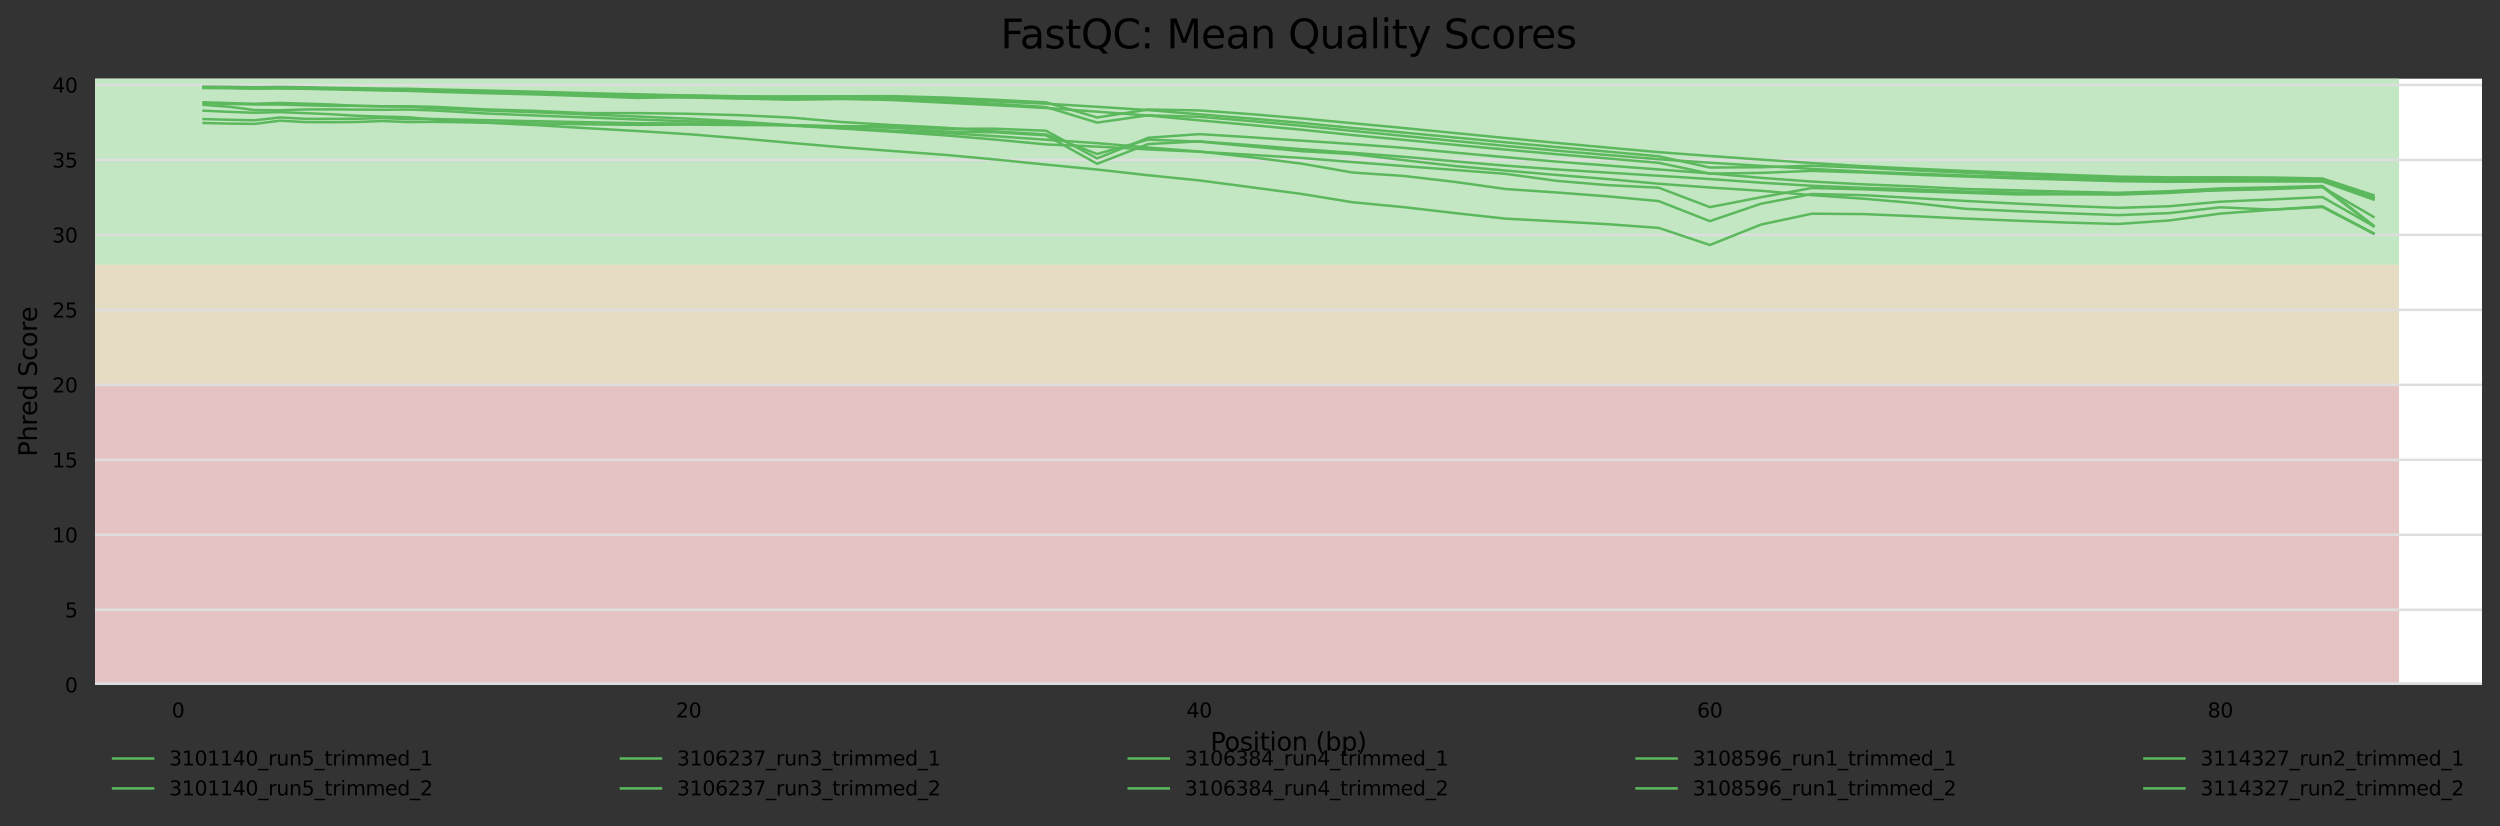<?xml version="1.0" encoding="utf-8" standalone="no"?>
<!DOCTYPE svg PUBLIC "-//W3C//DTD SVG 1.1//EN"
  "http://www.w3.org/Graphics/SVG/1.1/DTD/svg11.dtd">
<svg xmlns:xlink="http://www.w3.org/1999/xlink" width="1000.318pt" height="330.542pt" viewBox="0 0 1000.318 330.542" xmlns="http://www.w3.org/2000/svg" version="1.1">
 <rect x="0" y="0" width="1000.318" height="330.542" fill="#333333" stroke="none"/>
 <defs>
  <style type="text/css">*{stroke-linejoin: round; stroke-linecap: butt}</style>
 </defs>
 <g id="figure_1">
  <g id="axes_1">
   <g id="patch_1">
    <path d="M 38.058 273.99 
L 993.118 273.99 
L 993.118 31.483 
L 38.058 31.483 
z
" style="fill: #ffffff"/>
   </g>
   <g id="patch_2">
    <path d="M 38.058 105.993 
L 959.921 105.993 
L 959.921 -326 
L 38.058 -326 
z
" clip-path="url(#pd49bb35124)" style="fill: #c3e6c3"/>
   </g>
   <g id="patch_3">
    <path d="M 38.058 153.992 
L 959.921 153.992 
L 959.921 105.993 
L 38.058 105.993 
z
" clip-path="url(#pd49bb35124)" style="fill: #e6dcc3"/>
   </g>
   <g id="patch_4">
    <path d="M 38.058 273.99 
L 959.921 273.99 
L 959.921 153.992 
L 38.058 153.992 
z
" clip-path="url(#pd49bb35124)" style="fill: #e6c3c3"/>
   </g>
   <g id="matplotlib.axis_1">
    <g id="xtick_1">
     <g id="text_1">
      <!-- 0 -->
      <g transform="translate(68.71 287.069) scale(0.08 -0.08)">
       <defs>
        <path id="DejaVuSans-30" d="M 2034 4250 
Q 1547 4250 1301 3770 
Q 1056 3291 1056 2328 
Q 1056 1369 1301 889 
Q 1547 409 2034 409 
Q 2525 409 2770 889 
Q 3016 1369 3016 2328 
Q 3016 3291 2770 3770 
Q 2525 4250 2034 4250 
z
M 2034 4750 
Q 2819 4750 3233 4129 
Q 3647 3509 3647 2328 
Q 3647 1150 3233 529 
Q 2819 -91 2034 -91 
Q 1250 -91 836 529 
Q 422 1150 422 2328 
Q 422 3509 836 4129 
Q 1250 4750 2034 4750 
z
" transform="scale(0.016)"/>
       </defs>
       <use xlink:href="#DejaVuSans-30"/>
      </g>
     </g>
    </g>
    <g id="xtick_2">
     <g id="text_2">
      <!-- 20 -->
      <g transform="translate(270.456 287.069) scale(0.08 -0.08)">
       <defs>
        <path id="DejaVuSans-32" d="M 1228 531 
L 3431 531 
L 3431 0 
L 469 0 
L 469 531 
Q 828 903 1448 1529 
Q 2069 2156 2228 2338 
Q 2531 2678 2651 2914 
Q 2772 3150 2772 3378 
Q 2772 3750 2511 3984 
Q 2250 4219 1831 4219 
Q 1534 4219 1204 4116 
Q 875 4013 500 3803 
L 500 4441 
Q 881 4594 1212 4672 
Q 1544 4750 1819 4750 
Q 2544 4750 2975 4387 
Q 3406 4025 3406 3419 
Q 3406 3131 3298 2873 
Q 3191 2616 2906 2266 
Q 2828 2175 2409 1742 
Q 1991 1309 1228 531 
z
" transform="scale(0.016)"/>
       </defs>
       <use xlink:href="#DejaVuSans-32"/>
       <use xlink:href="#DejaVuSans-30" x="63.623"/>
      </g>
     </g>
    </g>
    <g id="xtick_3">
     <g id="text_3">
      <!-- 40 -->
      <g transform="translate(474.747 287.069) scale(0.08 -0.08)">
       <defs>
        <path id="DejaVuSans-34" d="M 2419 4116 
L 825 1625 
L 2419 1625 
L 2419 4116 
z
M 2253 4666 
L 3047 4666 
L 3047 1625 
L 3713 1625 
L 3713 1100 
L 3047 1100 
L 3047 0 
L 2419 0 
L 2419 1100 
L 313 1100 
L 313 1709 
L 2253 4666 
z
" transform="scale(0.016)"/>
       </defs>
       <use xlink:href="#DejaVuSans-34"/>
       <use xlink:href="#DejaVuSans-30" x="63.623"/>
      </g>
     </g>
    </g>
    <g id="xtick_4">
     <g id="text_4">
      <!-- 60 -->
      <g transform="translate(679.038 287.069) scale(0.08 -0.08)">
       <defs>
        <path id="DejaVuSans-36" d="M 2113 2584 
Q 1688 2584 1439 2293 
Q 1191 2003 1191 1497 
Q 1191 994 1439 701 
Q 1688 409 2113 409 
Q 2538 409 2786 701 
Q 3034 994 3034 1497 
Q 3034 2003 2786 2293 
Q 2538 2584 2113 2584 
z
M 3366 4563 
L 3366 3988 
Q 3128 4100 2886 4159 
Q 2644 4219 2406 4219 
Q 1781 4219 1451 3797 
Q 1122 3375 1075 2522 
Q 1259 2794 1537 2939 
Q 1816 3084 2150 3084 
Q 2853 3084 3261 2657 
Q 3669 2231 3669 1497 
Q 3669 778 3244 343 
Q 2819 -91 2113 -91 
Q 1303 -91 875 529 
Q 447 1150 447 2328 
Q 447 3434 972 4092 
Q 1497 4750 2381 4750 
Q 2619 4750 2861 4703 
Q 3103 4656 3366 4563 
z
" transform="scale(0.016)"/>
       </defs>
       <use xlink:href="#DejaVuSans-36"/>
       <use xlink:href="#DejaVuSans-30" x="63.623"/>
      </g>
     </g>
    </g>
    <g id="xtick_5">
     <g id="text_5">
      <!-- 80 -->
      <g transform="translate(883.329 287.069) scale(0.08 -0.08)">
       <defs>
        <path id="DejaVuSans-38" d="M 2034 2216 
Q 1584 2216 1326 1975 
Q 1069 1734 1069 1313 
Q 1069 891 1326 650 
Q 1584 409 2034 409 
Q 2484 409 2743 651 
Q 3003 894 3003 1313 
Q 3003 1734 2745 1975 
Q 2488 2216 2034 2216 
z
M 1403 2484 
Q 997 2584 770 2862 
Q 544 3141 544 3541 
Q 544 4100 942 4425 
Q 1341 4750 2034 4750 
Q 2731 4750 3128 4425 
Q 3525 4100 3525 3541 
Q 3525 3141 3298 2862 
Q 3072 2584 2669 2484 
Q 3125 2378 3379 2068 
Q 3634 1759 3634 1313 
Q 3634 634 3220 271 
Q 2806 -91 2034 -91 
Q 1263 -91 848 271 
Q 434 634 434 1313 
Q 434 1759 690 2068 
Q 947 2378 1403 2484 
z
M 1172 3481 
Q 1172 3119 1398 2916 
Q 1625 2713 2034 2713 
Q 2441 2713 2670 2916 
Q 2900 3119 2900 3481 
Q 2900 3844 2670 4047 
Q 2441 4250 2034 4250 
Q 1625 4250 1398 4047 
Q 1172 3844 1172 3481 
z
" transform="scale(0.016)"/>
       </defs>
       <use xlink:href="#DejaVuSans-38"/>
       <use xlink:href="#DejaVuSans-30" x="63.623"/>
      </g>
     </g>
    </g>
    <g id="text_6">
     <!-- Position (bp) -->
     <g transform="translate(484.285 300.331) scale(0.1 -0.1)">
      <defs>
       <path id="DejaVuSans-50" d="M 1259 4147 
L 1259 2394 
L 2053 2394 
Q 2494 2394 2734 2622 
Q 2975 2850 2975 3272 
Q 2975 3691 2734 3919 
Q 2494 4147 2053 4147 
L 1259 4147 
z
M 628 4666 
L 2053 4666 
Q 2838 4666 3239 4311 
Q 3641 3956 3641 3272 
Q 3641 2581 3239 2228 
Q 2838 1875 2053 1875 
L 1259 1875 
L 1259 0 
L 628 0 
L 628 4666 
z
" transform="scale(0.016)"/>
       <path id="DejaVuSans-6f" d="M 1959 3097 
Q 1497 3097 1228 2736 
Q 959 2375 959 1747 
Q 959 1119 1226 758 
Q 1494 397 1959 397 
Q 2419 397 2687 759 
Q 2956 1122 2956 1747 
Q 2956 2369 2687 2733 
Q 2419 3097 1959 3097 
z
M 1959 3584 
Q 2709 3584 3137 3096 
Q 3566 2609 3566 1747 
Q 3566 888 3137 398 
Q 2709 -91 1959 -91 
Q 1206 -91 779 398 
Q 353 888 353 1747 
Q 353 2609 779 3096 
Q 1206 3584 1959 3584 
z
" transform="scale(0.016)"/>
       <path id="DejaVuSans-73" d="M 2834 3397 
L 2834 2853 
Q 2591 2978 2328 3040 
Q 2066 3103 1784 3103 
Q 1356 3103 1142 2972 
Q 928 2841 928 2578 
Q 928 2378 1081 2264 
Q 1234 2150 1697 2047 
L 1894 2003 
Q 2506 1872 2764 1633 
Q 3022 1394 3022 966 
Q 3022 478 2636 193 
Q 2250 -91 1575 -91 
Q 1294 -91 989 -36 
Q 684 19 347 128 
L 347 722 
Q 666 556 975 473 
Q 1284 391 1588 391 
Q 1994 391 2212 530 
Q 2431 669 2431 922 
Q 2431 1156 2273 1281 
Q 2116 1406 1581 1522 
L 1381 1569 
Q 847 1681 609 1914 
Q 372 2147 372 2553 
Q 372 3047 722 3315 
Q 1072 3584 1716 3584 
Q 2034 3584 2315 3537 
Q 2597 3491 2834 3397 
z
" transform="scale(0.016)"/>
       <path id="DejaVuSans-69" d="M 603 3500 
L 1178 3500 
L 1178 0 
L 603 0 
L 603 3500 
z
M 603 4863 
L 1178 4863 
L 1178 4134 
L 603 4134 
L 603 4863 
z
" transform="scale(0.016)"/>
       <path id="DejaVuSans-74" d="M 1172 4494 
L 1172 3500 
L 2356 3500 
L 2356 3053 
L 1172 3053 
L 1172 1153 
Q 1172 725 1289 603 
Q 1406 481 1766 481 
L 2356 481 
L 2356 0 
L 1766 0 
Q 1100 0 847 248 
Q 594 497 594 1153 
L 594 3053 
L 172 3053 
L 172 3500 
L 594 3500 
L 594 4494 
L 1172 4494 
z
" transform="scale(0.016)"/>
       <path id="DejaVuSans-6e" d="M 3513 2113 
L 3513 0 
L 2938 0 
L 2938 2094 
Q 2938 2591 2744 2837 
Q 2550 3084 2163 3084 
Q 1697 3084 1428 2787 
Q 1159 2491 1159 1978 
L 1159 0 
L 581 0 
L 581 3500 
L 1159 3500 
L 1159 2956 
Q 1366 3272 1645 3428 
Q 1925 3584 2291 3584 
Q 2894 3584 3203 3211 
Q 3513 2838 3513 2113 
z
" transform="scale(0.016)"/>
       <path id="DejaVuSans-20" transform="scale(0.016)"/>
       <path id="DejaVuSans-28" d="M 1984 4856 
Q 1566 4138 1362 3434 
Q 1159 2731 1159 2009 
Q 1159 1288 1364 580 
Q 1569 -128 1984 -844 
L 1484 -844 
Q 1016 -109 783 600 
Q 550 1309 550 2009 
Q 550 2706 781 3412 
Q 1013 4119 1484 4856 
L 1984 4856 
z
" transform="scale(0.016)"/>
       <path id="DejaVuSans-62" d="M 3116 1747 
Q 3116 2381 2855 2742 
Q 2594 3103 2138 3103 
Q 1681 3103 1420 2742 
Q 1159 2381 1159 1747 
Q 1159 1113 1420 752 
Q 1681 391 2138 391 
Q 2594 391 2855 752 
Q 3116 1113 3116 1747 
z
M 1159 2969 
Q 1341 3281 1617 3432 
Q 1894 3584 2278 3584 
Q 2916 3584 3314 3078 
Q 3713 2572 3713 1747 
Q 3713 922 3314 415 
Q 2916 -91 2278 -91 
Q 1894 -91 1617 61 
Q 1341 213 1159 525 
L 1159 0 
L 581 0 
L 581 4863 
L 1159 4863 
L 1159 2969 
z
" transform="scale(0.016)"/>
       <path id="DejaVuSans-70" d="M 1159 525 
L 1159 -1331 
L 581 -1331 
L 581 3500 
L 1159 3500 
L 1159 2969 
Q 1341 3281 1617 3432 
Q 1894 3584 2278 3584 
Q 2916 3584 3314 3078 
Q 3713 2572 3713 1747 
Q 3713 922 3314 415 
Q 2916 -91 2278 -91 
Q 1894 -91 1617 61 
Q 1341 213 1159 525 
z
M 3116 1747 
Q 3116 2381 2855 2742 
Q 2594 3103 2138 3103 
Q 1681 3103 1420 2742 
Q 1159 2381 1159 1747 
Q 1159 1113 1420 752 
Q 1681 391 2138 391 
Q 2594 391 2855 752 
Q 3116 1113 3116 1747 
z
" transform="scale(0.016)"/>
       <path id="DejaVuSans-29" d="M 513 4856 
L 1013 4856 
Q 1481 4119 1714 3412 
Q 1947 2706 1947 2009 
Q 1947 1309 1714 600 
Q 1481 -109 1013 -844 
L 513 -844 
Q 928 -128 1133 580 
Q 1338 1288 1338 2009 
Q 1338 2731 1133 3434 
Q 928 4138 513 4856 
z
" transform="scale(0.016)"/>
      </defs>
      <use xlink:href="#DejaVuSans-50"/>
      <use xlink:href="#DejaVuSans-6f" x="56.678"/>
      <use xlink:href="#DejaVuSans-73" x="117.859"/>
      <use xlink:href="#DejaVuSans-69" x="169.959"/>
      <use xlink:href="#DejaVuSans-74" x="197.742"/>
      <use xlink:href="#DejaVuSans-69" x="236.951"/>
      <use xlink:href="#DejaVuSans-6f" x="264.734"/>
      <use xlink:href="#DejaVuSans-6e" x="325.916"/>
      <use xlink:href="#DejaVuSans-20" x="389.295"/>
      <use xlink:href="#DejaVuSans-28" x="421.082"/>
      <use xlink:href="#DejaVuSans-62" x="460.096"/>
      <use xlink:href="#DejaVuSans-70" x="523.572"/>
      <use xlink:href="#DejaVuSans-29" x="587.049"/>
     </g>
    </g>
   </g>
   <g id="matplotlib.axis_2">
    <g id="ytick_1">
     <g id="line2d_1">
      <path d="M 38.058 273.99 
L 993.118 273.99 
" clip-path="url(#pd49bb35124)" style="fill: none; stroke: #dedede; stroke-linecap: square"/>
     </g>
     <g id="text_7">
      <!-- 0 -->
      <g transform="translate(25.968 277.029) scale(0.08 -0.08)">
       <use xlink:href="#DejaVuSans-30"/>
      </g>
     </g>
    </g>
    <g id="ytick_2">
     <g id="line2d_2">
      <path d="M 38.058 243.991 
L 993.118 243.991 
" clip-path="url(#pd49bb35124)" style="fill: none; stroke: #dedede; stroke-linecap: square"/>
     </g>
     <g id="text_8">
      <!-- 5 -->
      <g transform="translate(25.968 247.03) scale(0.08 -0.08)">
       <defs>
        <path id="DejaVuSans-35" d="M 691 4666 
L 3169 4666 
L 3169 4134 
L 1269 4134 
L 1269 2991 
Q 1406 3038 1543 3061 
Q 1681 3084 1819 3084 
Q 2600 3084 3056 2656 
Q 3513 2228 3513 1497 
Q 3513 744 3044 326 
Q 2575 -91 1722 -91 
Q 1428 -91 1123 -41 
Q 819 9 494 109 
L 494 744 
Q 775 591 1075 516 
Q 1375 441 1709 441 
Q 2250 441 2565 725 
Q 2881 1009 2881 1497 
Q 2881 1984 2565 2268 
Q 2250 2553 1709 2553 
Q 1456 2553 1204 2497 
Q 953 2441 691 2322 
L 691 4666 
z
" transform="scale(0.016)"/>
       </defs>
       <use xlink:href="#DejaVuSans-35"/>
      </g>
     </g>
    </g>
    <g id="ytick_3">
     <g id="line2d_3">
      <path d="M 38.058 213.991 
L 993.118 213.991 
" clip-path="url(#pd49bb35124)" style="fill: none; stroke: #dedede; stroke-linecap: square"/>
     </g>
     <g id="text_9">
      <!-- 10 -->
      <g transform="translate(20.878 217.03) scale(0.08 -0.08)">
       <defs>
        <path id="DejaVuSans-31" d="M 794 531 
L 1825 531 
L 1825 4091 
L 703 3866 
L 703 4441 
L 1819 4666 
L 2450 4666 
L 2450 531 
L 3481 531 
L 3481 0 
L 794 0 
L 794 531 
z
" transform="scale(0.016)"/>
       </defs>
       <use xlink:href="#DejaVuSans-31"/>
       <use xlink:href="#DejaVuSans-30" x="63.623"/>
      </g>
     </g>
    </g>
    <g id="ytick_4">
     <g id="line2d_4">
      <path d="M 38.058 183.992 
L 993.118 183.992 
" clip-path="url(#pd49bb35124)" style="fill: none; stroke: #dedede; stroke-linecap: square"/>
     </g>
     <g id="text_10">
      <!-- 15 -->
      <g transform="translate(20.878 187.031) scale(0.08 -0.08)">
       <use xlink:href="#DejaVuSans-31"/>
       <use xlink:href="#DejaVuSans-35" x="63.623"/>
      </g>
     </g>
    </g>
    <g id="ytick_5">
     <g id="line2d_5">
      <path d="M 38.058 153.992 
L 993.118 153.992 
" clip-path="url(#pd49bb35124)" style="fill: none; stroke: #dedede; stroke-linecap: square"/>
     </g>
     <g id="text_11">
      <!-- 20 -->
      <g transform="translate(20.878 157.031) scale(0.08 -0.08)">
       <use xlink:href="#DejaVuSans-32"/>
       <use xlink:href="#DejaVuSans-30" x="63.623"/>
      </g>
     </g>
    </g>
    <g id="ytick_6">
     <g id="line2d_6">
      <path d="M 38.058 123.993 
L 993.118 123.993 
" clip-path="url(#pd49bb35124)" style="fill: none; stroke: #dedede; stroke-linecap: square"/>
     </g>
     <g id="text_12">
      <!-- 25 -->
      <g transform="translate(20.878 127.032) scale(0.08 -0.08)">
       <use xlink:href="#DejaVuSans-32"/>
       <use xlink:href="#DejaVuSans-35" x="63.623"/>
      </g>
     </g>
    </g>
    <g id="ytick_7">
     <g id="line2d_7">
      <path d="M 38.058 93.993 
L 993.118 93.993 
" clip-path="url(#pd49bb35124)" style="fill: none; stroke: #dedede; stroke-linecap: square"/>
     </g>
     <g id="text_13">
      <!-- 30 -->
      <g transform="translate(20.878 97.032) scale(0.08 -0.08)">
       <defs>
        <path id="DejaVuSans-33" d="M 2597 2516 
Q 3050 2419 3304 2112 
Q 3559 1806 3559 1356 
Q 3559 666 3084 287 
Q 2609 -91 1734 -91 
Q 1441 -91 1130 -33 
Q 819 25 488 141 
L 488 750 
Q 750 597 1062 519 
Q 1375 441 1716 441 
Q 2309 441 2620 675 
Q 2931 909 2931 1356 
Q 2931 1769 2642 2001 
Q 2353 2234 1838 2234 
L 1294 2234 
L 1294 2753 
L 1863 2753 
Q 2328 2753 2575 2939 
Q 2822 3125 2822 3475 
Q 2822 3834 2567 4026 
Q 2313 4219 1838 4219 
Q 1578 4219 1281 4162 
Q 984 4106 628 3988 
L 628 4550 
Q 988 4650 1302 4700 
Q 1616 4750 1894 4750 
Q 2613 4750 3031 4423 
Q 3450 4097 3450 3541 
Q 3450 3153 3228 2886 
Q 3006 2619 2597 2516 
z
" transform="scale(0.016)"/>
       </defs>
       <use xlink:href="#DejaVuSans-33"/>
       <use xlink:href="#DejaVuSans-30" x="63.623"/>
      </g>
     </g>
    </g>
    <g id="ytick_8">
     <g id="line2d_8">
      <path d="M 38.058 63.994 
L 993.118 63.994 
" clip-path="url(#pd49bb35124)" style="fill: none; stroke: #dedede; stroke-linecap: square"/>
     </g>
     <g id="text_14">
      <!-- 35 -->
      <g transform="translate(20.878 67.033) scale(0.08 -0.08)">
       <use xlink:href="#DejaVuSans-33"/>
       <use xlink:href="#DejaVuSans-35" x="63.623"/>
      </g>
     </g>
    </g>
    <g id="ytick_9">
     <g id="line2d_9">
      <path d="M 38.058 33.994 
L 993.118 33.994 
" clip-path="url(#pd49bb35124)" style="fill: none; stroke: #dedede; stroke-linecap: square"/>
     </g>
     <g id="text_15">
      <!-- 40 -->
      <g transform="translate(20.878 37.033) scale(0.08 -0.08)">
       <use xlink:href="#DejaVuSans-34"/>
       <use xlink:href="#DejaVuSans-30" x="63.623"/>
      </g>
     </g>
    </g>
    <g id="text_16">
     <!-- Phred Score -->
     <g transform="translate(14.798 182.705) rotate(-90) scale(0.1 -0.1)">
      <defs>
       <path id="DejaVuSans-68" d="M 3513 2113 
L 3513 0 
L 2938 0 
L 2938 2094 
Q 2938 2591 2744 2837 
Q 2550 3084 2163 3084 
Q 1697 3084 1428 2787 
Q 1159 2491 1159 1978 
L 1159 0 
L 581 0 
L 581 4863 
L 1159 4863 
L 1159 2956 
Q 1366 3272 1645 3428 
Q 1925 3584 2291 3584 
Q 2894 3584 3203 3211 
Q 3513 2838 3513 2113 
z
" transform="scale(0.016)"/>
       <path id="DejaVuSans-72" d="M 2631 2963 
Q 2534 3019 2420 3045 
Q 2306 3072 2169 3072 
Q 1681 3072 1420 2755 
Q 1159 2438 1159 1844 
L 1159 0 
L 581 0 
L 581 3500 
L 1159 3500 
L 1159 2956 
Q 1341 3275 1631 3429 
Q 1922 3584 2338 3584 
Q 2397 3584 2469 3576 
Q 2541 3569 2628 3553 
L 2631 2963 
z
" transform="scale(0.016)"/>
       <path id="DejaVuSans-65" d="M 3597 1894 
L 3597 1613 
L 953 1613 
Q 991 1019 1311 708 
Q 1631 397 2203 397 
Q 2534 397 2845 478 
Q 3156 559 3463 722 
L 3463 178 
Q 3153 47 2828 -22 
Q 2503 -91 2169 -91 
Q 1331 -91 842 396 
Q 353 884 353 1716 
Q 353 2575 817 3079 
Q 1281 3584 2069 3584 
Q 2775 3584 3186 3129 
Q 3597 2675 3597 1894 
z
M 3022 2063 
Q 3016 2534 2758 2815 
Q 2500 3097 2075 3097 
Q 1594 3097 1305 2825 
Q 1016 2553 972 2059 
L 3022 2063 
z
" transform="scale(0.016)"/>
       <path id="DejaVuSans-64" d="M 2906 2969 
L 2906 4863 
L 3481 4863 
L 3481 0 
L 2906 0 
L 2906 525 
Q 2725 213 2448 61 
Q 2172 -91 1784 -91 
Q 1150 -91 751 415 
Q 353 922 353 1747 
Q 353 2572 751 3078 
Q 1150 3584 1784 3584 
Q 2172 3584 2448 3432 
Q 2725 3281 2906 2969 
z
M 947 1747 
Q 947 1113 1208 752 
Q 1469 391 1925 391 
Q 2381 391 2643 752 
Q 2906 1113 2906 1747 
Q 2906 2381 2643 2742 
Q 2381 3103 1925 3103 
Q 1469 3103 1208 2742 
Q 947 2381 947 1747 
z
" transform="scale(0.016)"/>
       <path id="DejaVuSans-53" d="M 3425 4513 
L 3425 3897 
Q 3066 4069 2747 4153 
Q 2428 4238 2131 4238 
Q 1616 4238 1336 4038 
Q 1056 3838 1056 3469 
Q 1056 3159 1242 3001 
Q 1428 2844 1947 2747 
L 2328 2669 
Q 3034 2534 3370 2195 
Q 3706 1856 3706 1288 
Q 3706 609 3251 259 
Q 2797 -91 1919 -91 
Q 1588 -91 1214 -16 
Q 841 59 441 206 
L 441 856 
Q 825 641 1194 531 
Q 1563 422 1919 422 
Q 2459 422 2753 634 
Q 3047 847 3047 1241 
Q 3047 1584 2836 1778 
Q 2625 1972 2144 2069 
L 1759 2144 
Q 1053 2284 737 2584 
Q 422 2884 422 3419 
Q 422 4038 858 4394 
Q 1294 4750 2059 4750 
Q 2388 4750 2728 4690 
Q 3069 4631 3425 4513 
z
" transform="scale(0.016)"/>
       <path id="DejaVuSans-63" d="M 3122 3366 
L 3122 2828 
Q 2878 2963 2633 3030 
Q 2388 3097 2138 3097 
Q 1578 3097 1268 2742 
Q 959 2388 959 1747 
Q 959 1106 1268 751 
Q 1578 397 2138 397 
Q 2388 397 2633 464 
Q 2878 531 3122 666 
L 3122 134 
Q 2881 22 2623 -34 
Q 2366 -91 2075 -91 
Q 1284 -91 818 406 
Q 353 903 353 1747 
Q 353 2603 823 3093 
Q 1294 3584 2113 3584 
Q 2378 3584 2631 3529 
Q 2884 3475 3122 3366 
z
" transform="scale(0.016)"/>
      </defs>
      <use xlink:href="#DejaVuSans-50"/>
      <use xlink:href="#DejaVuSans-68" x="60.303"/>
      <use xlink:href="#DejaVuSans-72" x="123.682"/>
      <use xlink:href="#DejaVuSans-65" x="162.545"/>
      <use xlink:href="#DejaVuSans-64" x="224.068"/>
      <use xlink:href="#DejaVuSans-20" x="287.545"/>
      <use xlink:href="#DejaVuSans-53" x="319.332"/>
      <use xlink:href="#DejaVuSans-63" x="382.809"/>
      <use xlink:href="#DejaVuSans-6f" x="437.789"/>
      <use xlink:href="#DejaVuSans-72" x="498.971"/>
      <use xlink:href="#DejaVuSans-65" x="537.834"/>
     </g>
    </g>
   </g>
   <g id="line2d_10">
    <path d="M 81.47 35.03 
L 91.684 35.114 
L 101.899 35.271 
L 112.114 35.154 
L 122.328 35.27 
L 132.543 35.454 
L 142.757 35.673 
L 152.972 35.894 
L 163.186 36.02 
L 173.401 36.342 
L 193.83 36.876 
L 214.259 37.322 
L 234.688 37.926 
L 255.117 38.592 
L 275.546 38.273 
L 295.975 38.625 
L 316.404 38.546 
L 336.834 38.549 
L 357.263 38.941 
L 377.692 39.761 
L 398.121 40.583 
L 418.55 41.488 
L 438.979 42.726 
L 459.408 44.049 
L 479.837 45.746 
L 500.266 47.407 
L 520.695 49.16 
L 541.124 51.204 
L 561.554 53.034 
L 581.983 54.995 
L 602.412 56.95 
L 622.841 58.847 
L 643.27 60.673 
L 663.699 62.535 
L 684.128 67.024 
L 704.557 66.927 
L 724.986 66.307 
L 745.415 67.099 
L 765.844 68.166 
L 786.274 69.074 
L 806.703 69.97 
L 827.132 70.641 
L 847.561 71.35 
L 867.99 71.739 
L 888.419 71.734 
L 908.848 71.826 
L 929.277 71.912 
L 949.706 79.15 
" clip-path="url(#pd49bb35124)" style="fill: none; stroke: #5cb85c; stroke-linecap: square"/>
   </g>
   <g id="line2d_11">
    <path d="M 81.47 34.652 
L 91.684 34.737 
L 101.899 34.895 
L 112.114 34.779 
L 122.328 34.909 
L 132.543 35.121 
L 142.757 35.26 
L 152.972 35.445 
L 163.186 35.52 
L 173.401 35.787 
L 193.83 36.221 
L 214.259 36.688 
L 234.688 37.273 
L 255.117 37.736 
L 275.546 38.218 
L 295.975 38.512 
L 316.404 38.862 
L 336.834 38.515 
L 357.263 38.473 
L 377.692 39.014 
L 398.121 39.92 
L 418.55 40.971 
L 438.979 47.006 
L 459.408 43.827 
L 479.837 44.181 
L 500.266 45.656 
L 520.695 47.377 
L 541.124 49.296 
L 561.554 51.222 
L 581.983 53.224 
L 602.412 55.224 
L 622.841 57.176 
L 643.27 59.063 
L 663.699 60.879 
L 684.128 62.417 
L 704.557 63.849 
L 724.986 65.229 
L 745.415 66.508 
L 765.844 67.47 
L 786.274 68.393 
L 806.703 69.212 
L 827.132 69.975 
L 847.561 70.678 
L 867.99 70.964 
L 888.419 70.947 
L 908.848 71.027 
L 929.277 71.42 
L 949.706 78.108 
" clip-path="url(#pd49bb35124)" style="fill: none; stroke: #5cb85c; stroke-linecap: square"/>
   </g>
   <g id="line2d_12">
    <path d="M 81.47 40.937 
L 91.684 41.243 
L 101.899 41.52 
L 112.114 41.19 
L 122.328 41.485 
L 132.543 41.808 
L 142.757 42.372 
L 152.972 42.536 
L 163.186 42.665 
L 173.401 43.284 
L 193.83 44.202 
L 214.259 44.914 
L 234.688 45.766 
L 255.117 46.623 
L 275.546 47.487 
L 295.975 48.667 
L 316.404 50.076 
L 336.834 51.263 
L 357.263 52.277 
L 377.692 53.183 
L 398.121 54.473 
L 418.55 55.913 
L 438.979 57.281 
L 459.408 59.025 
L 479.837 60.616 
L 500.266 62.882 
L 520.695 65.461 
L 541.124 69.029 
L 561.554 70.402 
L 581.983 72.77 
L 602.412 75.637 
L 622.841 77.014 
L 643.27 78.567 
L 663.699 80.465 
L 684.128 88.489 
L 704.557 81.536 
L 724.986 77.628 
L 745.415 78.093 
L 765.844 79.231 
L 786.274 80.389 
L 806.703 81.465 
L 827.132 82.421 
L 847.561 83.167 
L 867.99 82.527 
L 888.419 80.701 
L 908.848 79.808 
L 929.277 78.851 
L 949.706 90.484 
" clip-path="url(#pd49bb35124)" style="fill: none; stroke: #5cb85c; stroke-linecap: square"/>
   </g>
   <g id="line2d_13">
    <path d="M 81.47 49.205 
L 91.684 49.448 
L 101.899 49.573 
L 112.114 48.289 
L 122.328 48.855 
L 132.543 48.899 
L 142.757 48.814 
L 152.972 48.431 
L 163.186 48.837 
L 173.401 48.761 
L 193.83 49.038 
L 214.259 49.391 
L 234.688 49.739 
L 255.117 49.963 
L 275.546 49.855 
L 295.975 50.039 
L 316.404 50.092 
L 336.834 50.491 
L 357.263 50.474 
L 377.692 51.532 
L 398.121 51.499 
L 418.55 52.315 
L 438.979 63.4 
L 459.408 55.132 
L 479.837 53.664 
L 500.266 54.905 
L 520.695 56.281 
L 541.124 57.626 
L 561.554 59.153 
L 581.983 61.06 
L 602.412 62.913 
L 622.841 64.674 
L 643.27 66.243 
L 663.699 67.805 
L 684.128 69.376 
L 704.557 71.147 
L 724.986 72.651 
L 745.415 73.749 
L 765.844 74.581 
L 786.274 75.62 
L 806.703 76.151 
L 827.132 76.702 
L 847.561 77.135 
L 867.99 76.514 
L 888.419 75.41 
L 908.848 74.963 
L 929.277 74.412 
L 949.706 90.248 
" clip-path="url(#pd49bb35124)" style="fill: none; stroke: #5cb85c; stroke-linecap: square"/>
   </g>
   <g id="line2d_14">
    <path d="M 81.47 35.212 
L 91.684 35.306 
L 101.899 35.485 
L 112.114 35.402 
L 122.328 35.54 
L 132.543 35.746 
L 142.757 35.972 
L 152.972 36.198 
L 163.186 36.36 
L 173.401 36.706 
L 193.83 37.286 
L 214.259 37.779 
L 234.688 38.442 
L 255.117 39.17 
L 275.546 38.852 
L 295.975 39.295 
L 316.404 39.333 
L 336.834 39.479 
L 357.263 40.041 
L 377.692 41.069 
L 398.121 42.09 
L 418.55 43.21 
L 438.979 44.685 
L 459.408 46.243 
L 479.837 48.144 
L 500.266 50.001 
L 520.695 51.898 
L 541.124 54.044 
L 561.554 55.948 
L 581.983 57.935 
L 602.412 59.865 
L 622.841 61.703 
L 643.27 63.419 
L 663.699 65.153 
L 684.128 69.468 
L 704.557 69.179 
L 724.986 68.378 
L 745.415 68.994 
L 765.844 69.884 
L 786.274 70.624 
L 806.703 71.359 
L 827.132 71.891 
L 847.561 72.509 
L 867.99 72.754 
L 888.419 72.623 
L 908.848 72.618 
L 929.277 72.637 
L 949.706 79.851 
" clip-path="url(#pd49bb35124)" style="fill: none; stroke: #5cb85c; stroke-linecap: square"/>
   </g>
   <g id="line2d_15">
    <path d="M 81.47 34.917 
L 91.684 35.016 
L 101.899 35.184 
L 112.114 35.1 
L 122.328 35.248 
L 132.543 35.485 
L 142.757 35.639 
L 152.972 35.828 
L 163.186 35.942 
L 173.401 36.239 
L 193.83 36.719 
L 214.259 37.236 
L 234.688 37.887 
L 255.117 38.436 
L 275.546 39.017 
L 295.975 39.414 
L 316.404 39.896 
L 336.834 39.607 
L 357.263 39.676 
L 377.692 40.415 
L 398.121 41.548 
L 418.55 42.83 
L 438.979 49.066 
L 459.408 46.125 
L 479.837 46.722 
L 500.266 48.417 
L 520.695 50.314 
L 541.124 52.374 
L 561.554 54.387 
L 581.983 56.405 
L 602.412 58.385 
L 622.841 60.27 
L 643.27 62.039 
L 663.699 63.718 
L 684.128 65.108 
L 704.557 66.361 
L 724.986 67.566 
L 745.415 68.669 
L 765.844 69.451 
L 786.274 70.207 
L 806.703 70.854 
L 827.132 71.488 
L 847.561 72.061 
L 867.99 72.217 
L 888.419 72.06 
L 908.848 72.03 
L 929.277 72.354 
L 949.706 79.008 
" clip-path="url(#pd49bb35124)" style="fill: none; stroke: #5cb85c; stroke-linecap: square"/>
   </g>
   <g id="line2d_16">
    <path d="M 81.47 41.971 
L 91.684 42.718 
L 101.899 44.05 
L 112.114 44.126 
L 122.328 43.785 
L 132.543 43.768 
L 142.757 43.848 
L 152.972 43.94 
L 163.186 43.838 
L 173.401 44.179 
L 193.83 45.373 
L 214.259 46.214 
L 234.688 46.992 
L 255.117 47.807 
L 275.546 48.536 
L 295.975 49.121 
L 316.404 50.268 
L 336.834 51.419 
L 357.263 52.73 
L 377.692 54.122 
L 398.121 55.854 
L 418.55 57.783 
L 438.979 58.659 
L 459.408 59.779 
L 479.837 60.717 
L 500.266 61.934 
L 520.695 63.201 
L 541.124 64.851 
L 561.554 66.437 
L 581.983 67.991 
L 602.412 69.565 
L 622.841 72.361 
L 643.27 74.087 
L 663.699 75.102 
L 684.128 82.876 
L 704.557 78.928 
L 724.986 75.242 
L 745.415 75.737 
L 765.844 76.555 
L 786.274 77.138 
L 806.703 77.795 
L 827.132 77.758 
L 847.561 77.569 
L 867.99 76.752 
L 888.419 76.151 
L 908.848 75.658 
L 929.277 74.86 
L 949.706 86.771 
" clip-path="url(#pd49bb35124)" style="fill: none; stroke: #5cb85c; stroke-linecap: square"/>
   </g>
   <g id="line2d_17">
    <path d="M 81.47 41.33 
L 91.684 41.579 
L 101.899 41.8 
L 112.114 41.848 
L 122.328 42.133 
L 132.543 42.392 
L 142.757 42.324 
L 152.972 42.526 
L 163.186 42.526 
L 173.401 42.733 
L 193.83 43.75 
L 214.259 44.378 
L 234.688 45.272 
L 255.117 45.253 
L 275.546 45.526 
L 295.975 46.081 
L 316.404 47.045 
L 336.834 48.84 
L 357.263 50.05 
L 377.692 51.077 
L 398.121 52.561 
L 418.55 53.797 
L 438.979 61.619 
L 459.408 55.871 
L 479.837 56.655 
L 500.266 58.572 
L 520.695 60.478 
L 541.124 61.635 
L 561.554 64.064 
L 581.983 66.421 
L 602.412 68.238 
L 622.841 70.017 
L 643.27 71.651 
L 663.699 73.531 
L 684.128 75.026 
L 704.557 76.331 
L 724.986 78.086 
L 745.415 79.491 
L 765.844 81.246 
L 786.274 83.531 
L 806.703 84.488 
L 827.132 85.337 
L 847.561 86.082 
L 867.99 85.266 
L 888.419 82.952 
L 908.848 83.855 
L 929.277 82.836 
L 949.706 93.498 
" clip-path="url(#pd49bb35124)" style="fill: none; stroke: #5cb85c; stroke-linecap: square"/>
   </g>
   <g id="line2d_18">
    <path d="M 81.47 44.282 
L 91.684 44.756 
L 101.899 45.114 
L 112.114 44.873 
L 122.328 45.276 
L 132.543 45.709 
L 142.757 46.329 
L 152.972 46.661 
L 163.186 46.903 
L 173.401 47.795 
L 193.83 49.078 
L 214.259 50.055 
L 234.688 51.289 
L 255.117 52.434 
L 275.546 53.705 
L 295.975 55.346 
L 316.404 57.181 
L 336.834 58.924 
L 357.263 60.433 
L 377.692 61.93 
L 398.121 63.803 
L 418.55 65.873 
L 438.979 67.839 
L 459.408 70.127 
L 479.837 72.189 
L 500.266 74.877 
L 520.695 77.589 
L 541.124 80.925 
L 561.554 82.865 
L 581.983 85.243 
L 602.412 87.491 
L 622.841 88.568 
L 643.27 89.699 
L 663.699 91.188 
L 684.128 98.033 
L 704.557 89.873 
L 724.986 85.51 
L 745.415 85.654 
L 765.844 86.497 
L 786.274 87.462 
L 806.703 88.298 
L 827.132 89.061 
L 847.561 89.615 
L 867.99 88.212 
L 888.419 85.471 
L 908.848 83.956 
L 929.277 82.573 
L 949.706 93.339 
" clip-path="url(#pd49bb35124)" style="fill: none; stroke: #5cb85c; stroke-linecap: square"/>
   </g>
   <g id="line2d_19">
    <path d="M 81.47 47.638 
L 91.684 47.926 
L 101.899 48.136 
L 112.114 46.996 
L 122.328 47.552 
L 132.543 47.559 
L 142.757 47.527 
L 152.972 47.222 
L 163.186 47.656 
L 173.401 47.611 
L 193.83 48.086 
L 214.259 48.495 
L 234.688 48.9 
L 255.117 49.286 
L 275.546 49.427 
L 295.975 49.812 
L 316.404 50.091 
L 336.834 50.758 
L 357.263 51.12 
L 377.692 52.603 
L 398.121 52.943 
L 418.55 54.149 
L 438.979 65.529 
L 459.408 57.64 
L 479.837 56.578 
L 500.266 58.047 
L 520.695 59.677 
L 541.124 61.145 
L 561.554 62.718 
L 581.983 64.548 
L 602.412 66.291 
L 622.841 67.795 
L 643.27 69.067 
L 663.699 70.336 
L 684.128 71.637 
L 704.557 73.095 
L 724.986 74.334 
L 745.415 75.159 
L 765.844 75.753 
L 786.274 76.657 
L 806.703 77.081 
L 827.132 77.55 
L 847.561 77.889 
L 867.99 77.184 
L 888.419 76.026 
L 908.848 75.456 
L 929.277 74.782 
L 949.706 90.533 
" clip-path="url(#pd49bb35124)" style="fill: none; stroke: #5cb85c; stroke-linecap: square"/>
   </g>
   <g id="line2d_20">
    <path d="M 38.058 273.99 
L 993.118 273.99 
" clip-path="url(#pd49bb35124)" style="fill: none; stroke: #dedede; stroke-width: 2; stroke-linecap: square"/>
   </g>
   <g id="text_17">
    <!-- FastQC: Mean Quality Scores -->
    <g transform="translate(400.349 19.358) scale(0.16 -0.16)">
     <defs>
      <path id="DejaVuSans-46" d="M 628 4666 
L 3309 4666 
L 3309 4134 
L 1259 4134 
L 1259 2759 
L 3109 2759 
L 3109 2228 
L 1259 2228 
L 1259 0 
L 628 0 
L 628 4666 
z
" transform="scale(0.016)"/>
      <path id="DejaVuSans-61" d="M 2194 1759 
Q 1497 1759 1228 1600 
Q 959 1441 959 1056 
Q 959 750 1161 570 
Q 1363 391 1709 391 
Q 2188 391 2477 730 
Q 2766 1069 2766 1631 
L 2766 1759 
L 2194 1759 
z
M 3341 1997 
L 3341 0 
L 2766 0 
L 2766 531 
Q 2569 213 2275 61 
Q 1981 -91 1556 -91 
Q 1019 -91 701 211 
Q 384 513 384 1019 
Q 384 1609 779 1909 
Q 1175 2209 1959 2209 
L 2766 2209 
L 2766 2266 
Q 2766 2663 2505 2880 
Q 2244 3097 1772 3097 
Q 1472 3097 1187 3025 
Q 903 2953 641 2809 
L 641 3341 
Q 956 3463 1253 3523 
Q 1550 3584 1831 3584 
Q 2591 3584 2966 3190 
Q 3341 2797 3341 1997 
z
" transform="scale(0.016)"/>
      <path id="DejaVuSans-51" d="M 2522 4238 
Q 1834 4238 1429 3725 
Q 1025 3213 1025 2328 
Q 1025 1447 1429 934 
Q 1834 422 2522 422 
Q 3209 422 3611 934 
Q 4013 1447 4013 2328 
Q 4013 3213 3611 3725 
Q 3209 4238 2522 4238 
z
M 3406 84 
L 4238 -825 
L 3475 -825 
L 2784 -78 
Q 2681 -84 2626 -87 
Q 2572 -91 2522 -91 
Q 1538 -91 948 567 
Q 359 1225 359 2328 
Q 359 3434 948 4092 
Q 1538 4750 2522 4750 
Q 3503 4750 4090 4092 
Q 4678 3434 4678 2328 
Q 4678 1516 4351 937 
Q 4025 359 3406 84 
z
" transform="scale(0.016)"/>
      <path id="DejaVuSans-43" d="M 4122 4306 
L 4122 3641 
Q 3803 3938 3442 4084 
Q 3081 4231 2675 4231 
Q 1875 4231 1450 3742 
Q 1025 3253 1025 2328 
Q 1025 1406 1450 917 
Q 1875 428 2675 428 
Q 3081 428 3442 575 
Q 3803 722 4122 1019 
L 4122 359 
Q 3791 134 3420 21 
Q 3050 -91 2638 -91 
Q 1578 -91 968 557 
Q 359 1206 359 2328 
Q 359 3453 968 4101 
Q 1578 4750 2638 4750 
Q 3056 4750 3426 4639 
Q 3797 4528 4122 4306 
z
" transform="scale(0.016)"/>
      <path id="DejaVuSans-3a" d="M 750 794 
L 1409 794 
L 1409 0 
L 750 0 
L 750 794 
z
M 750 3309 
L 1409 3309 
L 1409 2516 
L 750 2516 
L 750 3309 
z
" transform="scale(0.016)"/>
      <path id="DejaVuSans-4d" d="M 628 4666 
L 1569 4666 
L 2759 1491 
L 3956 4666 
L 4897 4666 
L 4897 0 
L 4281 0 
L 4281 4097 
L 3078 897 
L 2444 897 
L 1241 4097 
L 1241 0 
L 628 0 
L 628 4666 
z
" transform="scale(0.016)"/>
      <path id="DejaVuSans-75" d="M 544 1381 
L 544 3500 
L 1119 3500 
L 1119 1403 
Q 1119 906 1312 657 
Q 1506 409 1894 409 
Q 2359 409 2629 706 
Q 2900 1003 2900 1516 
L 2900 3500 
L 3475 3500 
L 3475 0 
L 2900 0 
L 2900 538 
Q 2691 219 2414 64 
Q 2138 -91 1772 -91 
Q 1169 -91 856 284 
Q 544 659 544 1381 
z
M 1991 3584 
L 1991 3584 
z
" transform="scale(0.016)"/>
      <path id="DejaVuSans-6c" d="M 603 4863 
L 1178 4863 
L 1178 0 
L 603 0 
L 603 4863 
z
" transform="scale(0.016)"/>
      <path id="DejaVuSans-79" d="M 2059 -325 
Q 1816 -950 1584 -1140 
Q 1353 -1331 966 -1331 
L 506 -1331 
L 506 -850 
L 844 -850 
Q 1081 -850 1212 -737 
Q 1344 -625 1503 -206 
L 1606 56 
L 191 3500 
L 800 3500 
L 1894 763 
L 2988 3500 
L 3597 3500 
L 2059 -325 
z
" transform="scale(0.016)"/>
     </defs>
     <use xlink:href="#DejaVuSans-46"/>
     <use xlink:href="#DejaVuSans-61" x="48.395"/>
     <use xlink:href="#DejaVuSans-73" x="109.674"/>
     <use xlink:href="#DejaVuSans-74" x="161.773"/>
     <use xlink:href="#DejaVuSans-51" x="200.982"/>
     <use xlink:href="#DejaVuSans-43" x="279.693"/>
     <use xlink:href="#DejaVuSans-3a" x="349.518"/>
     <use xlink:href="#DejaVuSans-20" x="383.209"/>
     <use xlink:href="#DejaVuSans-4d" x="414.996"/>
     <use xlink:href="#DejaVuSans-65" x="501.275"/>
     <use xlink:href="#DejaVuSans-61" x="562.799"/>
     <use xlink:href="#DejaVuSans-6e" x="624.078"/>
     <use xlink:href="#DejaVuSans-20" x="687.457"/>
     <use xlink:href="#DejaVuSans-51" x="719.244"/>
     <use xlink:href="#DejaVuSans-75" x="797.955"/>
     <use xlink:href="#DejaVuSans-61" x="861.334"/>
     <use xlink:href="#DejaVuSans-6c" x="922.613"/>
     <use xlink:href="#DejaVuSans-69" x="950.396"/>
     <use xlink:href="#DejaVuSans-74" x="978.18"/>
     <use xlink:href="#DejaVuSans-79" x="1017.389"/>
     <use xlink:href="#DejaVuSans-20" x="1076.568"/>
     <use xlink:href="#DejaVuSans-53" x="1108.355"/>
     <use xlink:href="#DejaVuSans-63" x="1171.832"/>
     <use xlink:href="#DejaVuSans-6f" x="1226.812"/>
     <use xlink:href="#DejaVuSans-72" x="1287.994"/>
     <use xlink:href="#DejaVuSans-65" x="1326.857"/>
     <use xlink:href="#DejaVuSans-73" x="1388.381"/>
    </g>
   </g>
   <g id="legend_1">
    <g id="line2d_21">
     <path d="M 45.258 303.49 
L 53.258 303.49 
L 61.258 303.49 
" style="fill: none; stroke: #5cb85c; stroke-linecap: square"/>
    </g>
    <g id="text_18">
     <!-- 3101140_run5_trimmed_1 -->
     <g transform="translate(67.658 306.29) scale(0.08 -0.08)">
      <defs>
       <path id="DejaVuSans-5f" d="M 3263 -1063 
L 3263 -1509 
L -63 -1509 
L -63 -1063 
L 3263 -1063 
z
" transform="scale(0.016)"/>
       <path id="DejaVuSans-6d" d="M 3328 2828 
Q 3544 3216 3844 3400 
Q 4144 3584 4550 3584 
Q 5097 3584 5394 3201 
Q 5691 2819 5691 2113 
L 5691 0 
L 5113 0 
L 5113 2094 
Q 5113 2597 4934 2840 
Q 4756 3084 4391 3084 
Q 3944 3084 3684 2787 
Q 3425 2491 3425 1978 
L 3425 0 
L 2847 0 
L 2847 2094 
Q 2847 2600 2669 2842 
Q 2491 3084 2119 3084 
Q 1678 3084 1418 2786 
Q 1159 2488 1159 1978 
L 1159 0 
L 581 0 
L 581 3500 
L 1159 3500 
L 1159 2956 
Q 1356 3278 1631 3431 
Q 1906 3584 2284 3584 
Q 2666 3584 2933 3390 
Q 3200 3197 3328 2828 
z
" transform="scale(0.016)"/>
      </defs>
      <use xlink:href="#DejaVuSans-33"/>
      <use xlink:href="#DejaVuSans-31" x="63.623"/>
      <use xlink:href="#DejaVuSans-30" x="127.246"/>
      <use xlink:href="#DejaVuSans-31" x="190.869"/>
      <use xlink:href="#DejaVuSans-31" x="254.492"/>
      <use xlink:href="#DejaVuSans-34" x="318.115"/>
      <use xlink:href="#DejaVuSans-30" x="381.738"/>
      <use xlink:href="#DejaVuSans-5f" x="445.361"/>
      <use xlink:href="#DejaVuSans-72" x="495.361"/>
      <use xlink:href="#DejaVuSans-75" x="536.475"/>
      <use xlink:href="#DejaVuSans-6e" x="599.854"/>
      <use xlink:href="#DejaVuSans-35" x="663.232"/>
      <use xlink:href="#DejaVuSans-5f" x="726.855"/>
      <use xlink:href="#DejaVuSans-74" x="776.855"/>
      <use xlink:href="#DejaVuSans-72" x="816.064"/>
      <use xlink:href="#DejaVuSans-69" x="857.178"/>
      <use xlink:href="#DejaVuSans-6d" x="884.961"/>
      <use xlink:href="#DejaVuSans-6d" x="982.373"/>
      <use xlink:href="#DejaVuSans-65" x="1079.785"/>
      <use xlink:href="#DejaVuSans-64" x="1141.309"/>
      <use xlink:href="#DejaVuSans-5f" x="1204.785"/>
      <use xlink:href="#DejaVuSans-31" x="1254.785"/>
     </g>
    </g>
    <g id="line2d_22">
     <path d="M 45.258 315.455 
L 53.258 315.455 
L 61.258 315.455 
" style="fill: none; stroke: #5cb85c; stroke-linecap: square"/>
    </g>
    <g id="text_19">
     <!-- 3101140_run5_trimmed_2 -->
     <g transform="translate(67.658 318.255) scale(0.08 -0.08)">
      <use xlink:href="#DejaVuSans-33"/>
      <use xlink:href="#DejaVuSans-31" x="63.623"/>
      <use xlink:href="#DejaVuSans-30" x="127.246"/>
      <use xlink:href="#DejaVuSans-31" x="190.869"/>
      <use xlink:href="#DejaVuSans-31" x="254.492"/>
      <use xlink:href="#DejaVuSans-34" x="318.115"/>
      <use xlink:href="#DejaVuSans-30" x="381.738"/>
      <use xlink:href="#DejaVuSans-5f" x="445.361"/>
      <use xlink:href="#DejaVuSans-72" x="495.361"/>
      <use xlink:href="#DejaVuSans-75" x="536.475"/>
      <use xlink:href="#DejaVuSans-6e" x="599.854"/>
      <use xlink:href="#DejaVuSans-35" x="663.232"/>
      <use xlink:href="#DejaVuSans-5f" x="726.855"/>
      <use xlink:href="#DejaVuSans-74" x="776.855"/>
      <use xlink:href="#DejaVuSans-72" x="816.064"/>
      <use xlink:href="#DejaVuSans-69" x="857.178"/>
      <use xlink:href="#DejaVuSans-6d" x="884.961"/>
      <use xlink:href="#DejaVuSans-6d" x="982.373"/>
      <use xlink:href="#DejaVuSans-65" x="1079.785"/>
      <use xlink:href="#DejaVuSans-64" x="1141.309"/>
      <use xlink:href="#DejaVuSans-5f" x="1204.785"/>
      <use xlink:href="#DejaVuSans-32" x="1254.785"/>
     </g>
    </g>
    <g id="line2d_23">
     <path d="M 248.455 303.49 
L 256.455 303.49 
L 264.455 303.49 
" style="fill: none; stroke: #5cb85c; stroke-linecap: square"/>
    </g>
    <g id="text_20">
     <!-- 3106237_run3_trimmed_1 -->
     <g transform="translate(270.855 306.29) scale(0.08 -0.08)">
      <defs>
       <path id="DejaVuSans-37" d="M 525 4666 
L 3525 4666 
L 3525 4397 
L 1831 0 
L 1172 0 
L 2766 4134 
L 525 4134 
L 525 4666 
z
" transform="scale(0.016)"/>
      </defs>
      <use xlink:href="#DejaVuSans-33"/>
      <use xlink:href="#DejaVuSans-31" x="63.623"/>
      <use xlink:href="#DejaVuSans-30" x="127.246"/>
      <use xlink:href="#DejaVuSans-36" x="190.869"/>
      <use xlink:href="#DejaVuSans-32" x="254.492"/>
      <use xlink:href="#DejaVuSans-33" x="318.115"/>
      <use xlink:href="#DejaVuSans-37" x="381.738"/>
      <use xlink:href="#DejaVuSans-5f" x="445.361"/>
      <use xlink:href="#DejaVuSans-72" x="495.361"/>
      <use xlink:href="#DejaVuSans-75" x="536.475"/>
      <use xlink:href="#DejaVuSans-6e" x="599.854"/>
      <use xlink:href="#DejaVuSans-33" x="663.232"/>
      <use xlink:href="#DejaVuSans-5f" x="726.855"/>
      <use xlink:href="#DejaVuSans-74" x="776.855"/>
      <use xlink:href="#DejaVuSans-72" x="816.064"/>
      <use xlink:href="#DejaVuSans-69" x="857.178"/>
      <use xlink:href="#DejaVuSans-6d" x="884.961"/>
      <use xlink:href="#DejaVuSans-6d" x="982.373"/>
      <use xlink:href="#DejaVuSans-65" x="1079.785"/>
      <use xlink:href="#DejaVuSans-64" x="1141.309"/>
      <use xlink:href="#DejaVuSans-5f" x="1204.785"/>
      <use xlink:href="#DejaVuSans-31" x="1254.785"/>
     </g>
    </g>
    <g id="line2d_24">
     <path d="M 248.455 315.455 
L 256.455 315.455 
L 264.455 315.455 
" style="fill: none; stroke: #5cb85c; stroke-linecap: square"/>
    </g>
    <g id="text_21">
     <!-- 3106237_run3_trimmed_2 -->
     <g transform="translate(270.855 318.255) scale(0.08 -0.08)">
      <use xlink:href="#DejaVuSans-33"/>
      <use xlink:href="#DejaVuSans-31" x="63.623"/>
      <use xlink:href="#DejaVuSans-30" x="127.246"/>
      <use xlink:href="#DejaVuSans-36" x="190.869"/>
      <use xlink:href="#DejaVuSans-32" x="254.492"/>
      <use xlink:href="#DejaVuSans-33" x="318.115"/>
      <use xlink:href="#DejaVuSans-37" x="381.738"/>
      <use xlink:href="#DejaVuSans-5f" x="445.361"/>
      <use xlink:href="#DejaVuSans-72" x="495.361"/>
      <use xlink:href="#DejaVuSans-75" x="536.475"/>
      <use xlink:href="#DejaVuSans-6e" x="599.854"/>
      <use xlink:href="#DejaVuSans-33" x="663.232"/>
      <use xlink:href="#DejaVuSans-5f" x="726.855"/>
      <use xlink:href="#DejaVuSans-74" x="776.855"/>
      <use xlink:href="#DejaVuSans-72" x="816.064"/>
      <use xlink:href="#DejaVuSans-69" x="857.178"/>
      <use xlink:href="#DejaVuSans-6d" x="884.961"/>
      <use xlink:href="#DejaVuSans-6d" x="982.373"/>
      <use xlink:href="#DejaVuSans-65" x="1079.785"/>
      <use xlink:href="#DejaVuSans-64" x="1141.309"/>
      <use xlink:href="#DejaVuSans-5f" x="1204.785"/>
      <use xlink:href="#DejaVuSans-32" x="1254.785"/>
     </g>
    </g>
    <g id="line2d_25">
     <path d="M 451.652 303.49 
L 459.652 303.49 
L 467.652 303.49 
" style="fill: none; stroke: #5cb85c; stroke-linecap: square"/>
    </g>
    <g id="text_22">
     <!-- 3106384_run4_trimmed_1 -->
     <g transform="translate(474.052 306.29) scale(0.08 -0.08)">
      <use xlink:href="#DejaVuSans-33"/>
      <use xlink:href="#DejaVuSans-31" x="63.623"/>
      <use xlink:href="#DejaVuSans-30" x="127.246"/>
      <use xlink:href="#DejaVuSans-36" x="190.869"/>
      <use xlink:href="#DejaVuSans-33" x="254.492"/>
      <use xlink:href="#DejaVuSans-38" x="318.115"/>
      <use xlink:href="#DejaVuSans-34" x="381.738"/>
      <use xlink:href="#DejaVuSans-5f" x="445.361"/>
      <use xlink:href="#DejaVuSans-72" x="495.361"/>
      <use xlink:href="#DejaVuSans-75" x="536.475"/>
      <use xlink:href="#DejaVuSans-6e" x="599.854"/>
      <use xlink:href="#DejaVuSans-34" x="663.232"/>
      <use xlink:href="#DejaVuSans-5f" x="726.855"/>
      <use xlink:href="#DejaVuSans-74" x="776.855"/>
      <use xlink:href="#DejaVuSans-72" x="816.064"/>
      <use xlink:href="#DejaVuSans-69" x="857.178"/>
      <use xlink:href="#DejaVuSans-6d" x="884.961"/>
      <use xlink:href="#DejaVuSans-6d" x="982.373"/>
      <use xlink:href="#DejaVuSans-65" x="1079.785"/>
      <use xlink:href="#DejaVuSans-64" x="1141.309"/>
      <use xlink:href="#DejaVuSans-5f" x="1204.785"/>
      <use xlink:href="#DejaVuSans-31" x="1254.785"/>
     </g>
    </g>
    <g id="line2d_26">
     <path d="M 451.652 315.455 
L 459.652 315.455 
L 467.652 315.455 
" style="fill: none; stroke: #5cb85c; stroke-linecap: square"/>
    </g>
    <g id="text_23">
     <!-- 3106384_run4_trimmed_2 -->
     <g transform="translate(474.052 318.255) scale(0.08 -0.08)">
      <use xlink:href="#DejaVuSans-33"/>
      <use xlink:href="#DejaVuSans-31" x="63.623"/>
      <use xlink:href="#DejaVuSans-30" x="127.246"/>
      <use xlink:href="#DejaVuSans-36" x="190.869"/>
      <use xlink:href="#DejaVuSans-33" x="254.492"/>
      <use xlink:href="#DejaVuSans-38" x="318.115"/>
      <use xlink:href="#DejaVuSans-34" x="381.738"/>
      <use xlink:href="#DejaVuSans-5f" x="445.361"/>
      <use xlink:href="#DejaVuSans-72" x="495.361"/>
      <use xlink:href="#DejaVuSans-75" x="536.475"/>
      <use xlink:href="#DejaVuSans-6e" x="599.854"/>
      <use xlink:href="#DejaVuSans-34" x="663.232"/>
      <use xlink:href="#DejaVuSans-5f" x="726.855"/>
      <use xlink:href="#DejaVuSans-74" x="776.855"/>
      <use xlink:href="#DejaVuSans-72" x="816.064"/>
      <use xlink:href="#DejaVuSans-69" x="857.178"/>
      <use xlink:href="#DejaVuSans-6d" x="884.961"/>
      <use xlink:href="#DejaVuSans-6d" x="982.373"/>
      <use xlink:href="#DejaVuSans-65" x="1079.785"/>
      <use xlink:href="#DejaVuSans-64" x="1141.309"/>
      <use xlink:href="#DejaVuSans-5f" x="1204.785"/>
      <use xlink:href="#DejaVuSans-32" x="1254.785"/>
     </g>
    </g>
    <g id="line2d_27">
     <path d="M 654.849 303.49 
L 662.849 303.49 
L 670.849 303.49 
" style="fill: none; stroke: #5cb85c; stroke-linecap: square"/>
    </g>
    <g id="text_24">
     <!-- 3108596_run1_trimmed_1 -->
     <g transform="translate(677.249 306.29) scale(0.08 -0.08)">
      <defs>
       <path id="DejaVuSans-39" d="M 703 97 
L 703 672 
Q 941 559 1184 500 
Q 1428 441 1663 441 
Q 2288 441 2617 861 
Q 2947 1281 2994 2138 
Q 2813 1869 2534 1725 
Q 2256 1581 1919 1581 
Q 1219 1581 811 2004 
Q 403 2428 403 3163 
Q 403 3881 828 4315 
Q 1253 4750 1959 4750 
Q 2769 4750 3195 4129 
Q 3622 3509 3622 2328 
Q 3622 1225 3098 567 
Q 2575 -91 1691 -91 
Q 1453 -91 1209 -44 
Q 966 3 703 97 
z
M 1959 2075 
Q 2384 2075 2632 2365 
Q 2881 2656 2881 3163 
Q 2881 3666 2632 3958 
Q 2384 4250 1959 4250 
Q 1534 4250 1286 3958 
Q 1038 3666 1038 3163 
Q 1038 2656 1286 2365 
Q 1534 2075 1959 2075 
z
" transform="scale(0.016)"/>
      </defs>
      <use xlink:href="#DejaVuSans-33"/>
      <use xlink:href="#DejaVuSans-31" x="63.623"/>
      <use xlink:href="#DejaVuSans-30" x="127.246"/>
      <use xlink:href="#DejaVuSans-38" x="190.869"/>
      <use xlink:href="#DejaVuSans-35" x="254.492"/>
      <use xlink:href="#DejaVuSans-39" x="318.115"/>
      <use xlink:href="#DejaVuSans-36" x="381.738"/>
      <use xlink:href="#DejaVuSans-5f" x="445.361"/>
      <use xlink:href="#DejaVuSans-72" x="495.361"/>
      <use xlink:href="#DejaVuSans-75" x="536.475"/>
      <use xlink:href="#DejaVuSans-6e" x="599.854"/>
      <use xlink:href="#DejaVuSans-31" x="663.232"/>
      <use xlink:href="#DejaVuSans-5f" x="726.855"/>
      <use xlink:href="#DejaVuSans-74" x="776.855"/>
      <use xlink:href="#DejaVuSans-72" x="816.064"/>
      <use xlink:href="#DejaVuSans-69" x="857.178"/>
      <use xlink:href="#DejaVuSans-6d" x="884.961"/>
      <use xlink:href="#DejaVuSans-6d" x="982.373"/>
      <use xlink:href="#DejaVuSans-65" x="1079.785"/>
      <use xlink:href="#DejaVuSans-64" x="1141.309"/>
      <use xlink:href="#DejaVuSans-5f" x="1204.785"/>
      <use xlink:href="#DejaVuSans-31" x="1254.785"/>
     </g>
    </g>
    <g id="line2d_28">
     <path d="M 654.849 315.455 
L 662.849 315.455 
L 670.849 315.455 
" style="fill: none; stroke: #5cb85c; stroke-linecap: square"/>
    </g>
    <g id="text_25">
     <!-- 3108596_run1_trimmed_2 -->
     <g transform="translate(677.249 318.255) scale(0.08 -0.08)">
      <use xlink:href="#DejaVuSans-33"/>
      <use xlink:href="#DejaVuSans-31" x="63.623"/>
      <use xlink:href="#DejaVuSans-30" x="127.246"/>
      <use xlink:href="#DejaVuSans-38" x="190.869"/>
      <use xlink:href="#DejaVuSans-35" x="254.492"/>
      <use xlink:href="#DejaVuSans-39" x="318.115"/>
      <use xlink:href="#DejaVuSans-36" x="381.738"/>
      <use xlink:href="#DejaVuSans-5f" x="445.361"/>
      <use xlink:href="#DejaVuSans-72" x="495.361"/>
      <use xlink:href="#DejaVuSans-75" x="536.475"/>
      <use xlink:href="#DejaVuSans-6e" x="599.854"/>
      <use xlink:href="#DejaVuSans-31" x="663.232"/>
      <use xlink:href="#DejaVuSans-5f" x="726.855"/>
      <use xlink:href="#DejaVuSans-74" x="776.855"/>
      <use xlink:href="#DejaVuSans-72" x="816.064"/>
      <use xlink:href="#DejaVuSans-69" x="857.178"/>
      <use xlink:href="#DejaVuSans-6d" x="884.961"/>
      <use xlink:href="#DejaVuSans-6d" x="982.373"/>
      <use xlink:href="#DejaVuSans-65" x="1079.785"/>
      <use xlink:href="#DejaVuSans-64" x="1141.309"/>
      <use xlink:href="#DejaVuSans-5f" x="1204.785"/>
      <use xlink:href="#DejaVuSans-32" x="1254.785"/>
     </g>
    </g>
    <g id="line2d_29">
     <path d="M 858.046 303.49 
L 866.046 303.49 
L 874.046 303.49 
" style="fill: none; stroke: #5cb85c; stroke-linecap: square"/>
    </g>
    <g id="text_26">
     <!-- 3114327_run2_trimmed_1 -->
     <g transform="translate(880.446 306.29) scale(0.08 -0.08)">
      <use xlink:href="#DejaVuSans-33"/>
      <use xlink:href="#DejaVuSans-31" x="63.623"/>
      <use xlink:href="#DejaVuSans-31" x="127.246"/>
      <use xlink:href="#DejaVuSans-34" x="190.869"/>
      <use xlink:href="#DejaVuSans-33" x="254.492"/>
      <use xlink:href="#DejaVuSans-32" x="318.115"/>
      <use xlink:href="#DejaVuSans-37" x="381.738"/>
      <use xlink:href="#DejaVuSans-5f" x="445.361"/>
      <use xlink:href="#DejaVuSans-72" x="495.361"/>
      <use xlink:href="#DejaVuSans-75" x="536.475"/>
      <use xlink:href="#DejaVuSans-6e" x="599.854"/>
      <use xlink:href="#DejaVuSans-32" x="663.232"/>
      <use xlink:href="#DejaVuSans-5f" x="726.855"/>
      <use xlink:href="#DejaVuSans-74" x="776.855"/>
      <use xlink:href="#DejaVuSans-72" x="816.064"/>
      <use xlink:href="#DejaVuSans-69" x="857.178"/>
      <use xlink:href="#DejaVuSans-6d" x="884.961"/>
      <use xlink:href="#DejaVuSans-6d" x="982.373"/>
      <use xlink:href="#DejaVuSans-65" x="1079.785"/>
      <use xlink:href="#DejaVuSans-64" x="1141.309"/>
      <use xlink:href="#DejaVuSans-5f" x="1204.785"/>
      <use xlink:href="#DejaVuSans-31" x="1254.785"/>
     </g>
    </g>
    <g id="line2d_30">
     <path d="M 858.046 315.455 
L 866.046 315.455 
L 874.046 315.455 
" style="fill: none; stroke: #5cb85c; stroke-linecap: square"/>
    </g>
    <g id="text_27">
     <!-- 3114327_run2_trimmed_2 -->
     <g transform="translate(880.446 318.255) scale(0.08 -0.08)">
      <use xlink:href="#DejaVuSans-33"/>
      <use xlink:href="#DejaVuSans-31" x="63.623"/>
      <use xlink:href="#DejaVuSans-31" x="127.246"/>
      <use xlink:href="#DejaVuSans-34" x="190.869"/>
      <use xlink:href="#DejaVuSans-33" x="254.492"/>
      <use xlink:href="#DejaVuSans-32" x="318.115"/>
      <use xlink:href="#DejaVuSans-37" x="381.738"/>
      <use xlink:href="#DejaVuSans-5f" x="445.361"/>
      <use xlink:href="#DejaVuSans-72" x="495.361"/>
      <use xlink:href="#DejaVuSans-75" x="536.475"/>
      <use xlink:href="#DejaVuSans-6e" x="599.854"/>
      <use xlink:href="#DejaVuSans-32" x="663.232"/>
      <use xlink:href="#DejaVuSans-5f" x="726.855"/>
      <use xlink:href="#DejaVuSans-74" x="776.855"/>
      <use xlink:href="#DejaVuSans-72" x="816.064"/>
      <use xlink:href="#DejaVuSans-69" x="857.178"/>
      <use xlink:href="#DejaVuSans-6d" x="884.961"/>
      <use xlink:href="#DejaVuSans-6d" x="982.373"/>
      <use xlink:href="#DejaVuSans-65" x="1079.785"/>
      <use xlink:href="#DejaVuSans-64" x="1141.309"/>
      <use xlink:href="#DejaVuSans-5f" x="1204.785"/>
      <use xlink:href="#DejaVuSans-32" x="1254.785"/>
     </g>
    </g>
   </g>
  </g>
 </g>
 <defs>
  <clipPath id="pd49bb35124">
   <rect x="38.058" y="31.483" width="955.06" height="242.507"/>
  </clipPath>
 </defs>
</svg>
